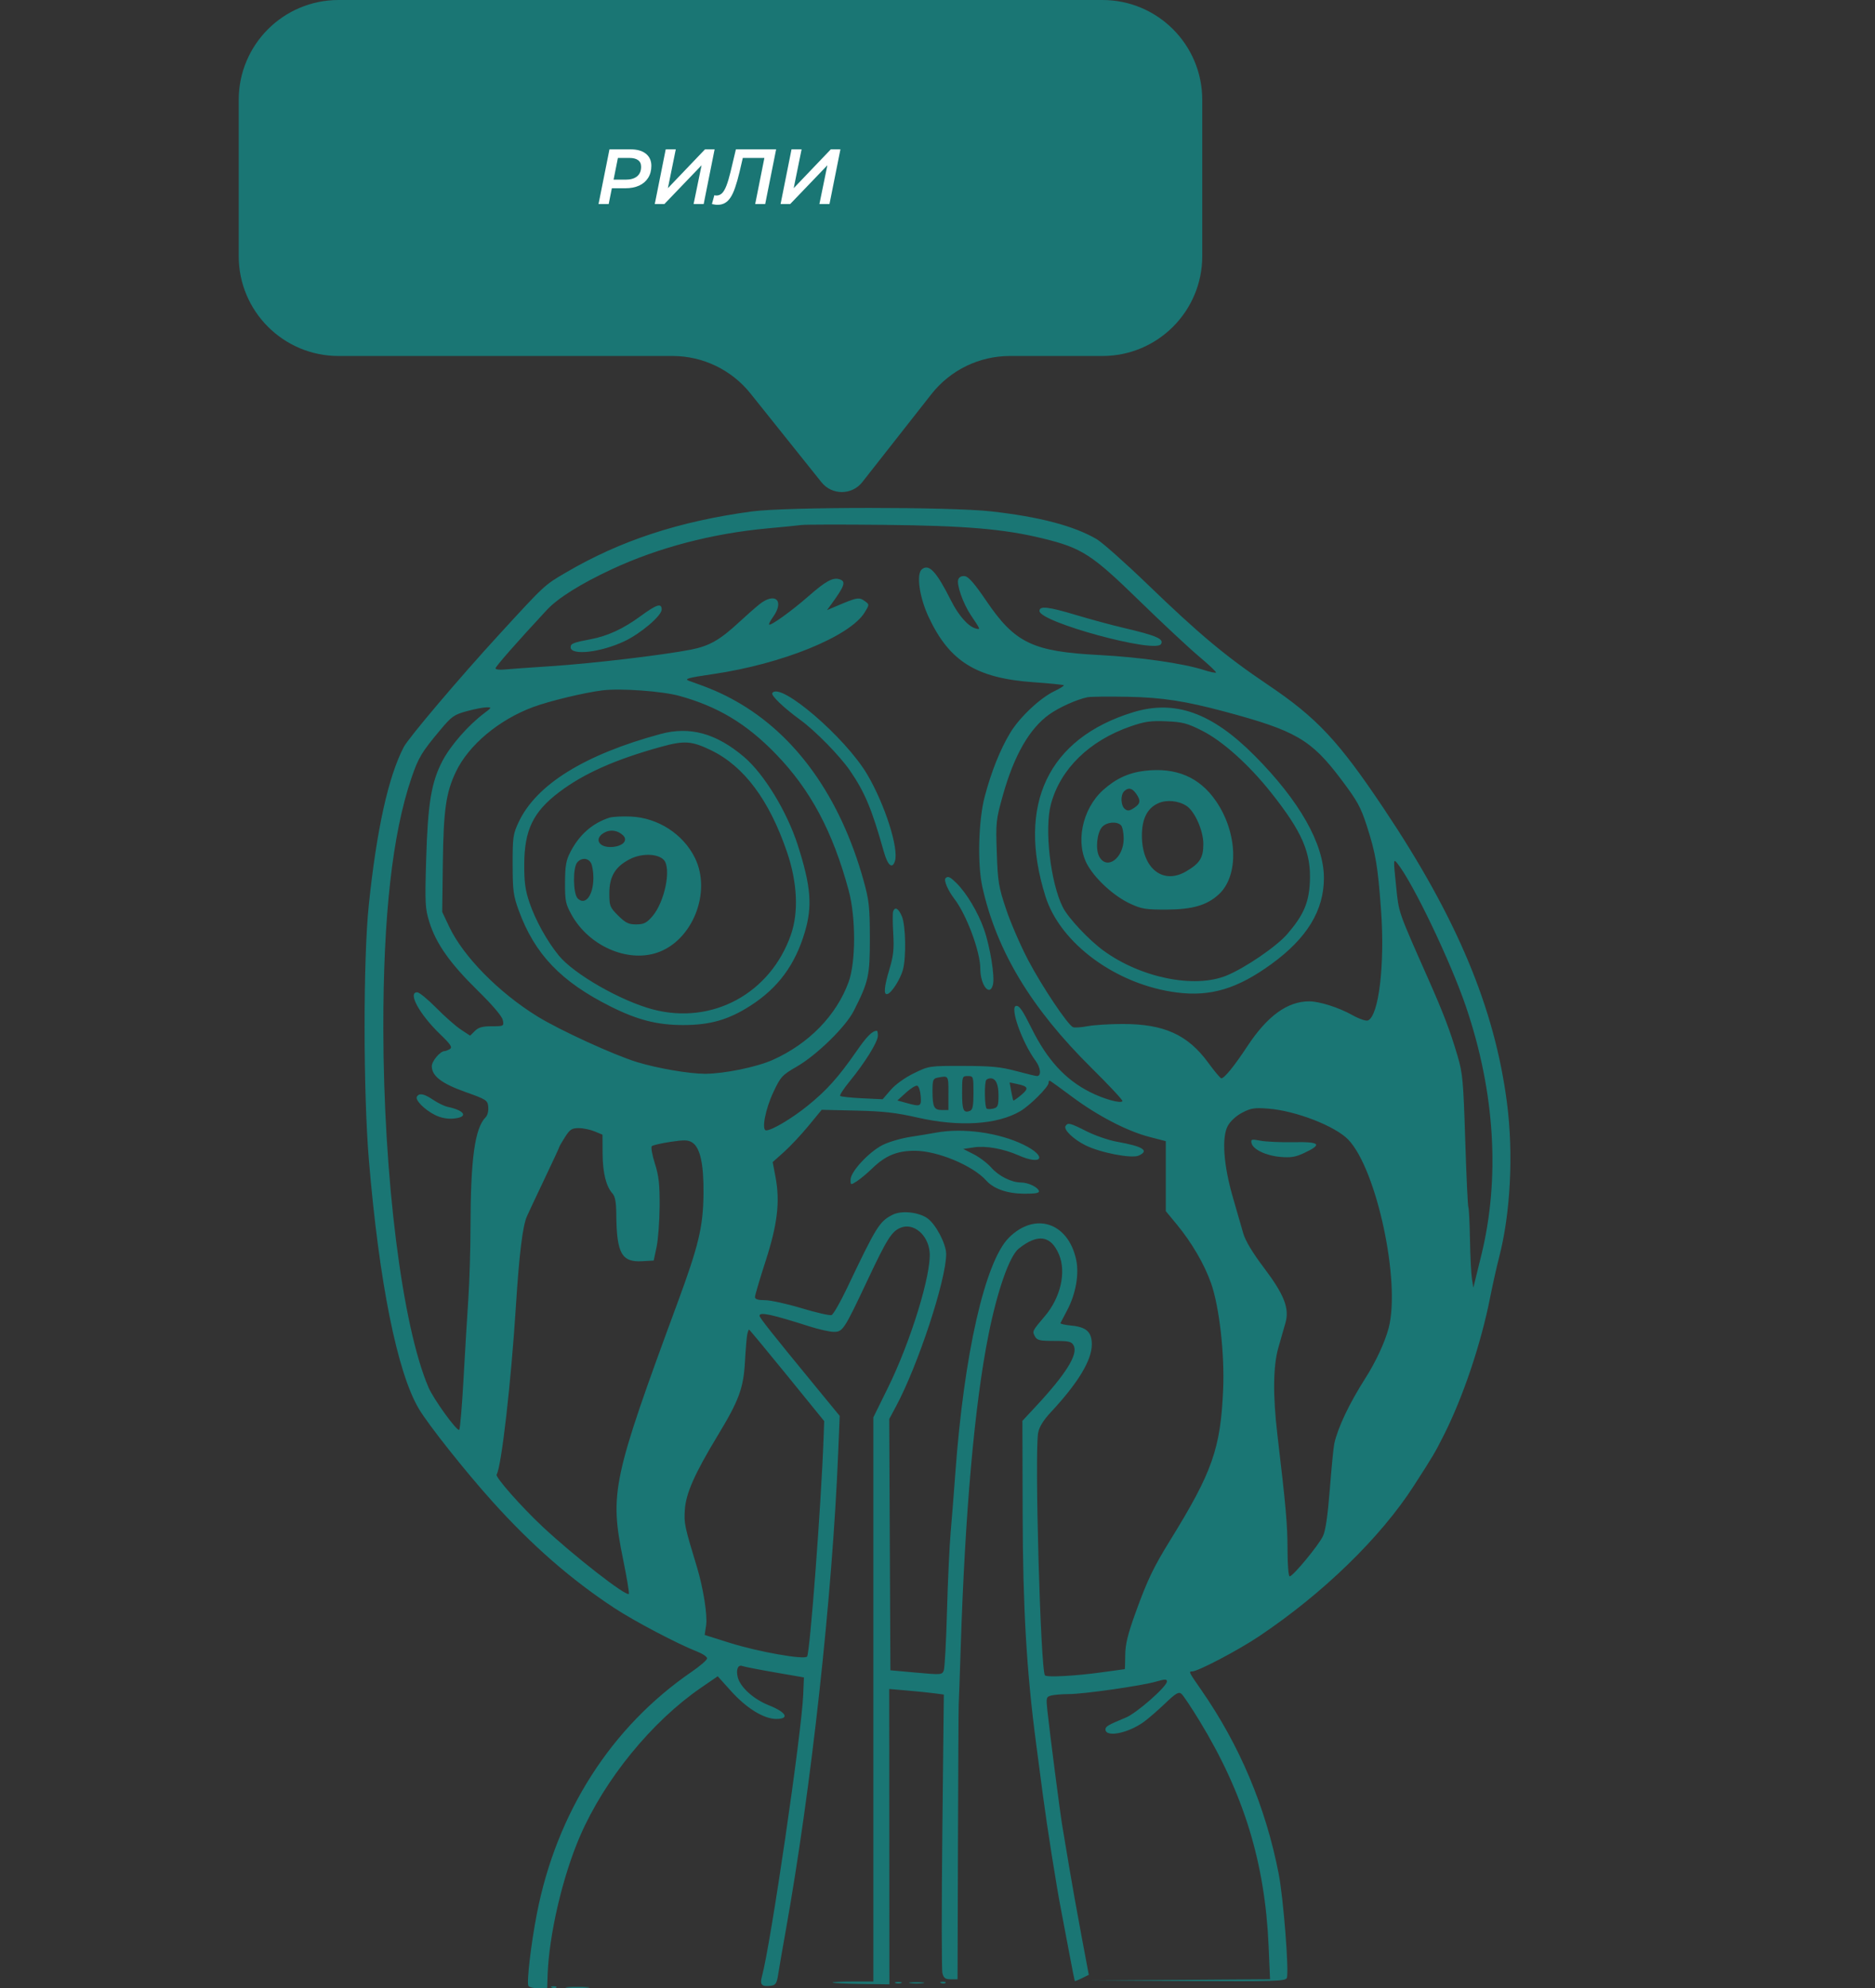 <svg width="432" height="458" viewBox="0 0 432 458" fill="none" xmlns="http://www.w3.org/2000/svg">
<rect x="0" y="0" width="432" height="458" fill="#333333" stroke="none"/>
<path d="M277 23C277 10.297 266.703 0 254 0H78C65.297 0 55 10.297 55 23V59C55 71.703 65.297 82 78 82H154.946C161.933 82 168.541 85.176 172.906 90.632L189.272 111.091C191.688 114.11 196.287 114.09 198.676 111.049L214.593 90.79C218.954 85.24 225.621 82 232.679 82H254C266.703 82 277 71.703 277 59V23Z" fill="#1A7674"/>
<path d="M137.902 47L140.422 34.4H145.282C146.806 34.4 147.982 34.736 148.81 35.408C149.65 36.08 150.07 37.01 150.07 38.198C150.07 39.266 149.824 40.19 149.332 40.97C148.852 41.738 148.162 42.332 147.262 42.752C146.362 43.16 145.294 43.364 144.058 43.364H139.954L141.196 42.248L140.242 47H137.902ZM141.142 42.518L140.314 41.384H144.148C145.276 41.384 146.152 41.132 146.776 40.628C147.4 40.124 147.712 39.386 147.712 38.414C147.712 37.73 147.478 37.22 147.01 36.884C146.554 36.548 145.894 36.38 145.03 36.38H141.376L142.6 35.21L141.142 42.518ZM150.859 47L153.379 34.4H155.701L153.883 43.346L162.433 34.4H164.647L162.127 47H159.805L161.641 38.072L153.073 47H150.859ZM165.303 47.18C165.087 47.18 164.883 47.162 164.691 47.126C164.487 47.102 164.265 47.06 164.025 47L164.583 44.966C164.727 45.014 164.889 45.038 165.069 45.038C165.561 45.038 165.987 44.864 166.347 44.516C166.707 44.168 167.043 43.598 167.355 42.806C167.667 42.014 167.985 40.952 168.309 39.62L169.551 34.4H178.821L176.301 47H173.997L176.229 35.804L176.661 36.38H170.667L171.279 35.786L170.379 39.656C170.043 41.06 169.707 42.242 169.371 43.202C169.047 44.162 168.687 44.936 168.291 45.524C167.907 46.1 167.469 46.52 166.977 46.784C166.497 47.048 165.939 47.18 165.303 47.18ZM179.845 47L182.365 34.4H184.687L182.869 43.346L191.419 34.4H193.633L191.113 47H188.791L190.627 38.072L182.059 47H179.845Z" fill="white"/>
<path fill-rule="evenodd" clip-rule="evenodd" d="M173.199 117.811C156.441 120.086 142.955 124.514 130.425 131.855C125.386 134.808 125.574 134.633 114.956 146.206C105.833 156.15 94.124 169.963 93.022 172.08C89.468 178.916 86.784 191.045 84.967 208.493C83.669 220.953 83.68 251.536 84.987 267.154C87.349 295.36 91.514 316.1 96.506 324.512C98.689 328.189 107.207 338.925 113.426 345.835C122.502 355.921 131.569 363.841 141.528 370.384C146.233 373.474 156.064 378.642 160.708 380.466C161.934 380.947 162.929 381.636 162.92 381.997C162.911 382.357 161.318 383.74 159.38 385.069C140.822 397.798 128.262 417.413 123.698 440.793C122.348 447.71 121.295 456.709 121.75 457.441C121.941 457.749 122.991 458 124.083 458H126.068L126.166 455.028C126.474 445.661 129.64 432.108 133.695 422.803C139.361 409.802 150.181 396.55 161.463 388.794L165.361 386.115L168.391 389.484C171.974 393.468 175.967 395.937 178.837 395.944C182.009 395.952 181.186 394.408 177.167 392.811C173.623 391.403 170.559 388.641 169.975 386.329C169.535 384.582 170.033 383.374 171.037 383.757C171.476 383.924 174.847 384.584 178.529 385.222L185.223 386.382L185.068 390.253C184.716 399.104 177.55 448.021 175.542 455.292C175.015 457.201 175.528 457.698 177.707 457.389C178.704 457.249 178.984 456.799 179.277 454.871C179.473 453.581 180.244 449.123 180.99 444.964C186.915 411.939 191.75 367.938 193.12 334.581L193.467 326.138L187.981 319.459C177.779 307.038 174.997 303.527 174.997 303.068C174.997 302.142 177.71 302.722 186.519 305.533C188.674 306.221 191.192 306.784 192.113 306.784C194.185 306.784 194.481 306.328 199.896 294.84C204.373 285.339 205.439 283.65 207.486 282.806C210.451 281.585 213.809 284.382 214.187 288.386C214.653 293.321 209.848 308.967 204.592 319.632L201.216 326.485V391.46V456.436H196.409C193.766 456.436 191.708 456.54 191.836 456.668C191.964 456.796 194.96 456.94 198.493 456.988L204.916 457.077L204.894 423.062L204.872 389.046L208.943 389.392C211.182 389.581 214.014 389.87 215.236 390.033L217.457 390.33L217.117 421.708C216.93 438.966 216.938 453.723 217.134 454.5C217.423 455.643 217.792 455.914 219.055 455.914H220.618L220.715 424.758C220.768 407.623 220.845 393.133 220.887 392.56C220.929 391.986 221.131 386.237 221.337 379.785C222.339 348.352 224.544 323.472 227.744 307.485C229.788 297.268 232.58 289.314 234.721 287.605C239.111 284.102 242.135 284.549 243.996 288.978C245.705 293.045 244.357 298.907 240.731 303.167C237.838 306.568 237.805 306.634 238.429 307.793C238.934 308.732 239.504 308.869 242.904 308.869C246.271 308.869 246.876 309.012 247.364 309.918C248.447 311.931 245.641 316.454 238.656 323.958L235.562 327.281L235.618 348.709C235.673 370.377 236.521 384.892 238.695 401.424C239.109 404.579 239.82 409.976 240.274 413.417C241.249 420.811 243.37 434.235 244.435 439.75C244.85 441.901 245.718 446.476 246.364 449.918C247.009 453.359 247.577 456.234 247.626 456.307C247.675 456.38 248.422 456.089 249.286 455.661L250.857 454.882L249.167 445.882C248.237 440.932 246.968 433.831 246.346 430.103C245.724 426.375 244.999 422.034 244.734 420.457C244.217 417.372 241.881 399.304 241.322 394.066C240.999 391.037 241.043 390.862 242.205 390.553C242.878 390.374 244.696 390.224 246.244 390.221C249.742 390.212 263.011 388.313 266.369 387.341C268.422 386.746 268.86 386.741 268.86 387.31C268.86 388.474 261.914 394.586 259.416 395.621C255.316 397.318 254.702 397.674 254.702 398.349C254.702 400.27 259.904 399.255 263.534 396.625C264.589 395.86 266.796 393.949 268.439 392.377C270.887 390.034 271.564 389.632 272.188 390.147C272.607 390.492 274.482 393.288 276.354 396.361C286.558 413.1 291.45 429.019 292.285 448.204L292.62 455.902L271.957 456.045L251.294 456.188L273.727 456.312C293.924 456.423 296.193 456.352 296.484 455.597C297.025 454.196 295.7 437.224 294.614 431.638C291.615 416.22 285.631 402.015 276.762 389.259C273.884 385.121 273.825 384.999 274.675 384.999C276.009 384.999 285.255 380.144 290.097 376.901C304.841 367.027 318.068 354.167 325.748 342.241C330.281 335.2 330.619 334.629 332.715 330.461C337.124 321.695 341.218 309.518 343.304 298.962C343.899 295.951 344.843 291.727 345.402 289.576C348.03 279.467 348.726 265.763 347.208 254.036C344.382 232.211 335.715 211.493 318.882 186.332C308.408 170.674 303.437 165.359 292.157 157.759C282.391 151.179 276.399 146.18 264.403 134.607C259.212 129.6 253.902 124.891 252.605 124.144C247.305 121.094 239.501 119.048 228.378 117.792C218.941 116.726 181.09 116.739 173.199 117.811ZM184.698 120.927C183.833 121.042 180.293 121.395 176.833 121.711C164.106 122.874 151.602 126.157 140.927 131.14C133.714 134.508 128.535 137.758 125.952 140.538C119.101 147.912 114.17 153.523 114.17 153.943C114.17 154.208 115.055 154.335 116.136 154.224C117.218 154.114 122.114 153.763 127.017 153.445C136.355 152.839 152.64 150.914 159.153 149.646C163.403 148.819 165.854 147.427 170.278 143.326C171.864 141.855 173.947 140.019 174.907 139.246C178.599 136.267 180.835 138.344 178.066 142.181C177.481 142.992 177.095 143.748 177.209 143.861C177.561 144.211 182.427 140.708 186.271 137.336C190.246 133.85 191.897 132.947 193.42 133.428C194.983 133.921 194.638 134.943 191.432 139.319L190.539 140.538L192.6 139.664C197.647 137.524 197.904 137.482 199.369 138.547C200.313 139.234 200.308 139.314 199.199 141.098C195.765 146.624 180.194 152.944 164.279 155.274C158.42 156.131 157.511 156.391 158.798 156.84C163.631 158.528 166.269 159.668 169.418 161.429C183.352 169.22 193.626 183.62 198.976 202.856C200.236 207.386 200.401 208.896 200.414 216.054C200.43 224.76 200.131 226.114 196.69 232.881C194.843 236.512 188.21 243.003 183.649 245.64C180.194 247.639 179.874 247.986 178.189 251.554C176.329 255.493 175.406 260.376 176.521 260.376C177.836 260.376 182.418 257.654 186.086 254.695C190.459 251.167 193.2 248.11 197.305 242.185C199.741 238.669 200.974 237.433 202.046 237.433C202.166 237.433 202.263 237.96 202.259 238.606C202.254 239.991 199.266 244.805 195.761 249.079C194.388 250.753 193.409 252.265 193.584 252.439C193.759 252.613 196.031 252.857 198.633 252.981L203.363 253.205L205.195 251.077C206.282 249.815 208.457 248.249 210.536 247.231C214.035 245.518 214.061 245.515 221.919 245.528C228.387 245.539 230.565 245.749 234.107 246.702C236.478 247.339 238.644 247.861 238.918 247.861C239.96 247.861 239.793 245.972 238.609 244.363C235.411 240.018 232.506 231.697 234.188 231.697C234.914 231.697 235.639 232.773 237.691 236.902C241.294 244.151 245.442 248.672 251.126 251.547C254.303 253.154 258.229 254.25 258.61 253.638C258.737 253.433 255.533 249.997 251.489 246.001C237.6 232.275 229.634 219.072 226.34 204.321C225.166 199.061 225.429 188.962 226.885 183.464C228.41 177.705 230.458 172.591 232.766 168.776C234.901 165.247 239.613 160.801 242.888 159.225C244.225 158.582 245.221 157.958 245.103 157.841C244.984 157.723 241.828 157.409 238.09 157.143C224.937 156.208 218.744 152.355 213.96 142.13C211.834 137.586 211.07 132.231 212.391 131.141C214.034 129.786 215.734 131.607 219.124 138.353C220.843 141.773 223.094 144.321 224.786 144.761C225.961 145.066 225.976 145.109 223.716 141.749C221.904 139.056 220.338 134.623 220.787 133.46C221.009 132.884 221.57 132.612 222.32 132.718C223.154 132.836 224.594 134.495 227.211 138.354C233.837 148.127 237.921 150.087 253.315 150.884C262.63 151.366 272.6 152.797 277.415 154.342C278.804 154.788 280.044 155.048 280.171 154.922C280.298 154.795 278.534 153.124 276.25 151.208C273.967 149.292 267.771 143.507 262.482 138.354C251.534 127.686 249.262 126.222 240.236 124.017C231.342 121.845 222.479 121.09 203.576 120.896C194.058 120.798 185.563 120.812 184.698 120.927ZM147.577 141.929C143.617 144.836 139.998 146.508 136.067 147.245C132.127 147.985 131.474 148.245 131.474 149.074C131.474 151.069 138.347 150.308 143.871 147.702C147.635 145.925 152.449 141.827 152.449 140.397C152.449 138.839 151.291 139.203 147.577 141.929ZM239.495 140.735C239.495 143.285 266.129 150.553 267.484 148.372C268.235 147.164 266.462 146.401 258.635 144.566C256.039 143.957 251.264 142.664 248.022 141.691C241.454 139.722 239.495 139.502 239.495 140.735ZM138.815 159.017C134.64 159.533 126.584 161.471 122.836 162.862C114.922 165.798 107.965 171.629 105.035 177.784C102.748 182.585 102.186 186.529 102.028 198.846L101.885 210.057L103.486 213.446C106.719 220.29 114.85 228.57 123.752 234.084C128.884 237.263 141.386 242.995 146.807 244.656C151.424 246.07 158.785 247.336 162.412 247.339C166.772 247.343 174.317 245.802 178.018 244.15C186.328 240.443 192.704 233.909 195.512 226.222C197.198 221.607 197.209 211.305 195.535 205.104C191.863 191.501 186.728 181.896 178.71 173.631C171.997 166.712 165.413 162.751 156.549 160.298C152.575 159.198 142.966 158.504 138.815 159.017ZM177.934 159.654C177.596 160.198 180.638 163.102 184.436 165.858C187.84 168.328 193.531 174.143 195.833 177.502C199.266 182.515 200.867 186.345 203.612 196.109C204.532 199.382 205.574 200.278 206.195 198.332C207.117 195.444 203.876 185.3 199.838 178.432C194.796 169.855 179.658 156.879 177.934 159.654ZM250.529 160.609C248.004 161.144 244.026 162.937 241.734 164.573C237.191 167.818 233.642 174.004 231.072 183.155C229.471 188.861 229.415 189.386 229.661 196.448C229.894 203.157 230.084 204.3 231.836 209.516C232.892 212.66 235.186 217.939 236.933 221.247C240.157 227.35 246.03 236.107 247.235 236.608C247.598 236.759 249.105 236.654 250.584 236.375C252.062 236.097 255.693 235.868 258.651 235.868C268.209 235.868 273.649 238.326 278.366 244.775C279.818 246.759 281.178 248.383 281.389 248.383C282.092 248.383 284.379 245.567 287.395 240.989C291.991 234.013 296.619 230.654 301.632 230.654C304.014 230.654 308.481 232.079 311.619 233.84C313.116 234.68 314.708 235.227 315.157 235.056C317.67 234.097 319.102 222.102 318.191 209.629C317.45 199.48 316.967 196.605 314.949 190.341C313.512 185.881 312.743 184.484 308.948 179.457C302.081 170.357 298.542 168.301 282.232 163.93C273.07 161.475 267.784 160.662 259.946 160.502C255.476 160.411 251.238 160.459 250.529 160.609ZM107.544 163.815C104.63 164.61 104.06 165.011 101.488 168.082C97.121 173.296 96.394 174.508 94.766 179.299C90.405 192.128 88.29 211.031 88.32 236.911C88.36 271.277 92.646 305.354 98.713 319.544C99.894 322.307 105.355 329.847 105.809 329.343C106.007 329.124 106.448 323.9 106.789 317.734C107.131 311.568 107.63 303.238 107.9 299.223C108.17 295.208 108.396 287.816 108.402 282.797C108.421 266.924 109.396 259.833 111.907 257.337C112.324 256.923 112.583 255.878 112.494 254.973C112.342 253.425 112.1 253.268 107.169 251.511C101.727 249.572 99.487 247.841 99.487 245.577C99.487 244.425 101.42 242.133 102.405 242.118C102.675 242.113 103.241 241.892 103.664 241.626C104.28 241.24 103.833 240.565 101.425 238.246C96.643 233.641 93.869 228.568 96.133 228.568C96.595 228.568 98.568 230.186 100.518 232.163C102.467 234.14 105.02 236.388 106.19 237.158L108.318 238.559L109.409 237.474C110.242 236.646 111.163 236.39 113.31 236.39C116.08 236.39 116.118 236.369 115.852 234.987C115.681 234.096 113.534 231.572 109.976 228.077C103.656 221.869 100.479 217.363 98.926 212.404C97.953 209.292 97.892 208.119 98.184 198.064C98.564 185.021 99.378 180.129 101.99 175.182C103.85 171.66 107.917 167.028 111.548 164.297C113.317 162.966 113.336 162.917 112.072 162.927C111.351 162.933 109.314 163.333 107.544 163.815ZM260.995 164.084C241.478 170.103 234.243 185.331 240.864 206.45C244.287 217.365 257.263 226.855 271.174 228.618C278.962 229.604 285.135 227.74 292.981 222.03C301.14 216.094 305.03 209.703 305.03 202.236C305.03 194.383 299.405 184.462 289.049 174.049C279.174 164.12 270.67 161.1 260.995 164.084ZM260.47 167.323C250.993 170.607 244.335 177.097 242.144 185.188C240.592 190.919 242.016 203.301 244.881 208.991C246.117 211.447 250.845 216.489 254.227 218.957C262.828 225.236 275.184 227.746 282.586 224.719C286.874 222.965 294.153 217.99 296.606 215.136C300.305 210.833 301.545 207.999 301.789 203.285C302.141 196.471 300.059 191.644 292.847 182.56C287.739 176.125 281.683 170.695 276.956 168.309C273.541 166.586 272.474 166.306 268.718 166.145C265.107 165.991 263.761 166.184 260.47 167.323ZM152.187 169.071C134.712 173.803 123.581 180.705 119.516 189.329C118.206 192.109 118.103 192.825 118.112 199.107C118.119 205.13 118.276 206.312 119.516 209.71C123.195 219.788 129.249 226.116 140.69 231.845C146.891 234.951 151.453 236.114 157.431 236.112C163.645 236.109 167.865 234.892 172.918 231.645C179.276 227.558 183.189 222.259 185.434 214.694C187.213 208.698 186.843 204.149 183.808 194.675C181.35 186.999 176.062 178.308 171.465 174.387C165.054 168.918 158.958 167.237 152.187 169.071ZM152.266 172.034C141.755 174.942 134.492 178.174 128.815 182.473C122.837 186.999 120.812 191.194 120.785 199.107C120.771 203.245 121.022 205.069 122.003 207.944C123.393 212.019 126.037 216.783 128.758 220.114C132.251 224.391 143.103 230.593 150.477 232.526C164.105 236.098 177.491 228.845 182.219 215.327C184.032 210.142 183.72 203.318 181.351 196.341C177.261 184.299 171.405 176.454 163.771 172.79C159.316 170.651 157.66 170.542 152.266 172.034ZM263.801 177.544C260.08 177.971 257.091 179.344 254.17 181.969C249.265 186.375 247.667 194.37 250.678 199.443C252.651 202.769 256.766 206.465 260.356 208.138C263.026 209.383 263.957 209.533 268.86 209.513C274.766 209.489 278.129 208.5 280.834 205.99C285.494 201.668 285.171 191.789 280.132 184.481C276.356 179.006 270.977 176.721 263.801 177.544ZM259.002 182.265C258.124 183.137 258.216 185.553 259.157 186.33C259.789 186.851 260.195 186.81 261.254 186.121C262.777 185.129 262.885 184.407 261.751 182.798C260.84 181.504 259.942 181.33 259.002 182.265ZM266.904 185.002C264.341 186.136 263.096 188.578 263.094 192.48C263.09 199.98 267.882 203.866 273.268 200.728C276.436 198.882 277.25 197.588 277.25 194.401C277.25 191.33 275.279 186.875 273.369 185.631C271.511 184.421 268.811 184.158 266.904 185.002ZM140.385 188.352C136.472 189.628 133.482 192.259 131.421 196.239C130.422 198.168 130.202 199.42 130.184 203.278C130.165 207.517 130.313 208.239 131.704 210.737C135.662 217.843 144.439 221.743 151.341 219.462C159.52 216.761 164.017 205.555 160.11 197.613C157.409 192.123 151.601 188.37 145.37 188.089C143.351 187.998 141.108 188.117 140.385 188.352ZM253.935 190.482C252.737 191.799 252.356 195.59 253.252 197.282C254.981 200.548 258.897 197.699 258.897 193.175C258.897 191.82 258.614 190.43 258.268 190.086C257.305 189.128 254.973 189.342 253.935 190.482ZM139.501 191.653C136.715 192.979 137.794 195.337 141.077 195.092C143.549 194.907 144.766 193.567 143.526 192.394C142.391 191.319 140.812 191.029 139.501 191.653ZM145.112 197.9C141.752 199.622 140.389 201.892 140.389 205.764C140.389 208.684 140.514 209.001 142.424 210.901C144.113 212.58 144.819 212.925 146.565 212.925C148.303 212.925 148.943 212.615 150.239 211.147C153.159 207.841 154.77 199.888 152.896 198.025C151.44 196.576 147.81 196.518 145.112 197.9ZM132.98 198.667C131.95 199.904 132.033 205.882 133.095 206.939C134.856 208.69 136.718 206.243 136.718 202.177C136.718 200.881 136.474 199.367 136.175 198.812C135.51 197.576 133.949 197.505 132.98 198.667ZM321.639 203.881C322.324 210.482 321.932 209.345 329.164 225.7C332.596 233.462 334.127 237.487 335.806 243.168C337 247.207 337.158 248.934 337.589 262.63C337.85 270.896 338.174 277.838 338.309 278.055C338.444 278.272 338.611 281.599 338.679 285.447C338.747 289.296 338.95 293.383 339.129 294.53L339.456 296.616L339.838 295.051C340.048 294.191 340.684 291.61 341.251 289.315C345.66 271.467 344.462 251.644 337.785 231.957C334.237 221.496 325.479 203.207 321.931 198.851C321.031 197.746 321.021 197.929 321.639 203.881ZM217.855 202.289C217.391 202.75 218.401 205.111 219.896 207.059C222.71 210.728 225.862 219.215 225.862 223.125C225.862 226.924 228.047 229.695 228.774 226.817C229.243 224.959 228.132 218.09 226.706 214.031C225.334 210.127 222.684 205.689 220.362 203.409C218.868 201.942 218.41 201.737 217.855 202.289ZM205.781 209.927C205.647 210.286 205.657 212.573 205.802 215.011C206.014 218.567 205.846 220.176 204.952 223.149C203.679 227.384 203.53 229.277 204.493 228.962C205.465 228.645 207.422 225.57 208.024 223.415C208.817 220.578 208.681 213.186 207.797 211.083C207.019 209.232 206.211 208.768 205.781 209.927ZM216.03 248.229C214.981 248.43 214.85 248.766 214.85 251.244C214.85 254.987 215.187 255.683 217.003 255.683H218.52V251.772C218.52 247.695 218.556 247.746 216.03 248.229ZM221.667 251.741C221.667 255.707 221.987 256.449 223.455 255.889C224.113 255.638 224.288 254.759 224.288 251.716C224.288 247.952 224.258 247.861 222.978 247.861C221.696 247.861 221.667 247.95 221.667 251.741ZM227.26 248.731C226.755 249.232 226.829 255.05 227.343 255.366C227.582 255.513 228.29 255.499 228.917 255.336C229.902 255.08 230.057 254.673 230.057 252.337C230.057 249.718 229.431 248.383 228.204 248.383C227.877 248.383 227.452 248.539 227.26 248.731ZM241.593 249.437C241.593 250.362 237.287 254.661 235.061 255.958C229.696 259.084 220.994 259.614 211.312 257.405C206.449 256.294 203.479 255.96 197.232 255.816L189.315 255.633L186.277 259.327C184.605 261.358 182.065 264.069 180.632 265.35L178.026 267.68L178.679 271.125C179.754 276.792 179.134 282.02 176.373 290.539C175.039 294.653 173.949 298.348 173.949 298.751C173.949 299.268 174.622 299.483 176.242 299.483C177.503 299.483 181.307 300.319 184.695 301.34C188.083 302.362 191.187 303.07 191.593 302.915C191.999 302.76 193.6 299.968 195.152 296.71C201.949 282.434 202.597 281.39 205.629 279.822C207.659 278.772 211.624 279.17 213.689 280.632C215.615 281.997 217.996 286.539 217.996 288.85C217.996 294.818 211.528 314.455 206.431 323.966L204.878 326.864L205.013 355.801L205.149 384.738L211.104 385.277C216.865 385.799 217.072 385.783 217.452 384.756C217.668 384.172 217.998 378.064 218.186 371.181C218.374 364.298 218.755 356.085 219.033 352.931C219.311 349.776 219.793 343.675 220.105 339.373C222.097 311.911 226.953 290.568 232.458 285.081C238.473 279.084 246.098 281.585 247.948 290.159C248.669 293.506 247.857 298.066 245.873 301.813C245.109 303.256 244.413 304.583 244.328 304.76C244.243 304.937 245.365 305.196 246.821 305.336C250.309 305.669 251.556 306.812 251.556 309.679C251.556 313.328 248.375 318.576 242.056 325.355C240.39 327.141 239.445 328.681 239.193 330.017C238.33 334.593 239.747 384.902 240.768 385.917C241.245 386.391 247.761 386.044 253.614 385.234C256.62 384.818 259.112 384.478 259.153 384.478C259.192 384.478 259.239 383.011 259.255 381.219C259.278 378.718 259.838 376.433 261.659 371.399C264.362 363.931 265.756 361.02 269.628 354.756C279.327 339.067 281.222 333.673 281.812 320.08C282.168 311.87 280.937 301.021 279.033 295.59C277.504 291.228 274.579 286.212 271.133 282.042L268.598 278.973V270.914V262.856L264.815 261.877C259.677 260.547 252.814 256.977 246.92 252.568C244.227 250.553 241.926 248.904 241.808 248.904C241.689 248.904 241.593 249.144 241.593 249.437ZM232.977 251.332C233.178 252.435 233.399 253.405 233.469 253.488C233.538 253.572 234.348 253.011 235.266 252.242C237.108 250.701 236.941 250.236 234.35 249.693L232.612 249.329L232.977 251.332ZM208.735 251.682L206.757 253.485L208.837 254.06C212.139 254.972 212.307 254.89 212.127 252.465C212.038 251.268 211.684 250.197 211.34 250.084C210.995 249.972 209.823 250.691 208.735 251.682ZM96.055 252.593C95.581 253.356 97.741 255.562 100.177 256.805C101.457 257.457 102.956 257.768 104.332 257.666C107.983 257.397 107.282 255.825 103.12 254.95C102.378 254.794 100.892 254.074 99.819 253.349C97.716 251.93 96.605 251.707 96.055 252.593ZM286.203 256.294C284.806 257.024 283.486 258.235 282.887 259.333C281.449 261.972 281.896 268.332 284.042 275.758C284.954 278.913 286.036 282.667 286.447 284.101C286.932 285.793 288.578 288.539 291.135 291.923C295.908 298.237 297.133 301.375 296.153 304.772C295.792 306.022 295.063 308.569 294.532 310.434C293.318 314.695 293.246 321.439 294.317 330.509C296.281 347.139 296.64 351.217 296.646 356.972C296.649 360.497 296.864 363.099 297.151 363.099C297.894 363.099 303.796 355.961 304.81 353.836C305.406 352.588 305.916 349.094 306.391 342.999C306.777 338.053 307.241 333.336 307.422 332.518C308.241 328.813 310.887 323.245 314.583 317.454C316.986 313.687 319.108 309.113 319.95 305.885C322.728 295.223 317.194 269.386 310.667 262.535C307.67 259.391 298.553 255.851 292.195 255.362C289.031 255.119 288.204 255.248 286.203 256.294ZM245.501 259.371C244.997 260.183 247.247 262.374 250.033 263.784C253.43 265.505 260.725 266.922 262.361 266.181C264.893 265.034 263.367 264.065 257.324 262.986C255.449 262.651 252.323 261.575 250.376 260.594C246.524 258.654 246.025 258.529 245.501 259.371ZM130.17 261.93C129.445 263.071 128.852 264.099 128.852 264.214C128.852 264.329 127.356 267.56 125.528 271.394C123.699 275.228 121.839 279.187 121.394 280.19C120.417 282.394 119.618 288.914 118.868 300.787C117.751 318.47 115.531 337.867 114.417 339.658C114.067 340.221 120.135 347.099 124.975 351.627C132.198 358.383 144.249 367.776 144.884 367.146C145.022 367.007 144.424 363.401 143.553 359.131C140.437 343.844 141.085 340.796 156.116 300.055C160.988 286.848 162.008 282.564 162.087 274.976C162.158 268.176 161.328 264.368 159.517 263.189C158.549 262.558 157.706 262.529 154.484 263.016C152.355 263.339 150.418 263.786 150.18 264.011C149.941 264.236 150.257 266.032 150.882 268.003C151.799 270.895 152.01 272.795 151.977 277.844C151.954 281.285 151.638 285.509 151.275 287.23L150.614 290.358L147.949 290.513C143.219 290.787 142.066 288.695 141.993 279.71C141.971 276.933 141.725 275.58 141.125 274.921C139.647 273.296 138.862 270.131 138.839 265.694L138.815 261.365L136.997 260.61C135.997 260.194 134.348 259.854 133.333 259.854C131.752 259.854 131.299 260.152 130.17 261.93ZM215.636 260.898C214.483 261.113 211.819 261.553 209.718 261.876C207.616 262.199 204.76 263.036 203.369 263.737C200.218 265.325 195.972 269.897 195.972 271.703C195.972 273.004 195.979 273.006 197.414 272.091C198.207 271.586 199.791 270.266 200.933 269.157C203.993 266.187 206.679 265.069 210.758 265.069C215.971 265.069 224.133 268.467 227.228 271.927C228.954 273.856 232.118 274.952 235.999 274.964C238.636 274.973 239.526 274.804 239.366 274.324C239.065 273.416 236.879 272.385 235.233 272.377C233.019 272.364 230.112 270.904 228.366 268.926C227.475 267.917 225.662 266.543 224.337 265.872L221.929 264.653L224.375 264.287C227.147 263.872 231.181 264.592 234.664 266.124C240.259 268.585 241.312 266.349 235.819 263.669C230.108 260.883 221.816 259.744 215.636 260.898ZM288.342 263.27C288.625 264.735 291.6 266.18 294.957 266.483C297.364 266.7 298.47 266.524 300.418 265.613C304.752 263.588 304.182 262.975 298.076 263.093C295.13 263.151 291.693 262.998 290.438 262.753C288.379 262.354 288.174 262.404 288.342 263.27ZM172.157 307.435C172.025 308.081 171.792 310.884 171.638 313.664C171.301 319.758 170.257 322.582 165.342 330.693C160.042 339.443 158.026 344 157.783 347.786C157.582 350.932 157.697 351.475 160.588 361.013C162.035 365.788 163.034 372.109 162.695 374.352L162.356 376.601L168.126 378.418C174.65 380.472 185.234 382.351 185.947 381.581C186.607 380.869 189.204 346.526 189.752 331.27L189.894 327.339L181.326 316.8C176.615 311.004 172.678 306.262 172.578 306.262C172.478 306.262 172.288 306.79 172.157 307.435ZM206.329 456.781C206.689 456.926 207.279 456.926 207.64 456.781C208 456.636 207.705 456.518 206.984 456.518C206.263 456.518 205.968 456.636 206.329 456.781ZM209.737 456.809C210.53 456.928 211.828 456.928 212.621 456.809C213.414 456.69 212.765 456.592 211.179 456.592C209.593 456.592 208.944 456.69 209.737 456.809ZM216.849 456.792C217.227 456.943 217.68 456.924 217.854 456.751C218.028 456.578 217.719 456.454 217.166 456.477C216.555 456.502 216.431 456.625 216.849 456.792ZM127.181 457.835C127.559 457.985 128.012 457.967 128.186 457.794C128.36 457.62 128.051 457.497 127.498 457.52C126.887 457.545 126.763 457.668 127.181 457.835ZM130.819 457.86C132.045 457.97 134.05 457.97 135.276 457.86C136.502 457.751 135.499 457.661 133.047 457.661C130.596 457.661 129.593 457.751 130.819 457.86Z" fill="#1A7674"/>
</svg>
